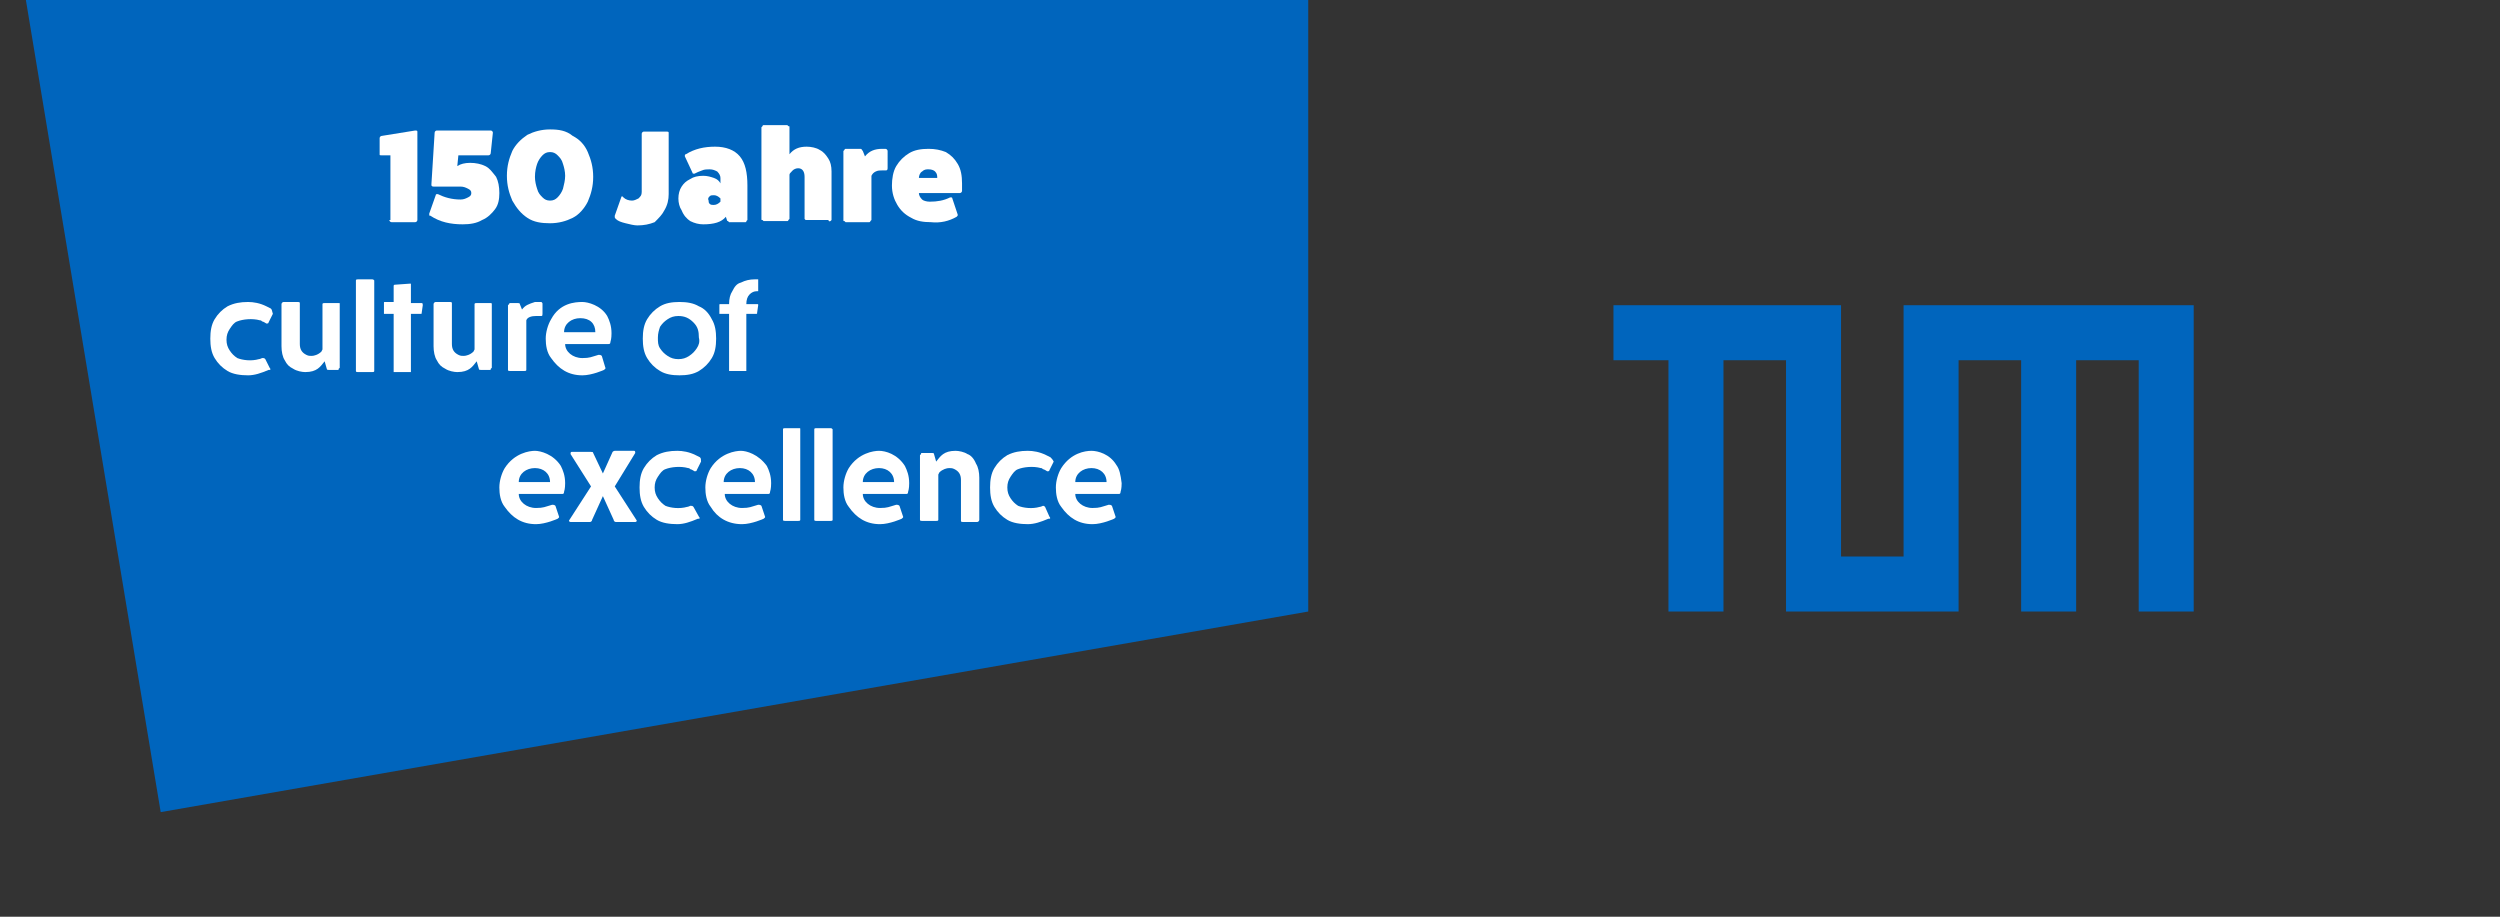 <?xml version="1.0" encoding="utf-8"?>
<!-- Generator: Adobe Illustrator 22.1.0, SVG Export Plug-In . SVG Version: 6.00 Build 0)  -->
<svg version="1.1" id="Ebene_1" xmlns="http://www.w3.org/2000/svg" xmlns:xlink="http://www.w3.org/1999/xlink" x="0px" y="0px"
	 viewBox="0 0 231.8 85" style="enable-background:new 0 0 231.8 85;" xml:space="preserve">
<rect x="0" y="0" width="231.8" height="85" fill="#333333" stroke="none"/>
<style type="text/css">
	.st0{fill:#0065BD;}
	.st1{fill:#FFFFFF;}
</style>
<polygon class="st0" points="2.4,0 2.4,0 14.9,75.3 121.3,56.7 121.3,0 121.3,0 "/>
<polygon class="st0" points="176.5,28.3 176.5,51.6 170.7,51.6 170.7,28.3 149.6,28.3 149.6,33.4 154.7,33.4 154.7,56.7 159.8,56.7 
	159.8,33.4 165.6,33.4 165.6,56.7 181.6,56.7 181.6,33.4 187.4,33.4 187.4,56.7 192.5,56.7 192.5,33.4 198.3,33.4 198.3,56.7 
	203.4,56.7 203.4,28.3 "/>
<g>
	<path class="st1" d="M25.1,28.6c0,0-0.4-0.2-0.4-0.2c-0.6-0.3-1.2-0.4-1.7-0.4c-0.7,0-1.3,0.1-1.9,0.4c-0.5,0.3-0.9,0.7-1.2,1.2
		c-0.3,0.5-0.4,1.1-0.4,1.8c0,0.7,0.1,1.3,0.4,1.8c0.3,0.5,0.7,0.9,1.2,1.2c0.5,0.3,1.2,0.4,1.9,0.4c0.6,0,1.2-0.2,1.9-0.5
		c0,0,0.1,0,0.1,0c0.1,0,0.1-0.1,0-0.2l-0.4-0.8c-0.1-0.1-0.1-0.1-0.3-0.1c0,0-0.2,0.1-0.3,0.1c-0.7,0.2-1.5,0.1-2-0.1
		c-0.3-0.2-0.5-0.4-0.7-0.7c-0.2-0.3-0.3-0.6-0.3-1c0-0.4,0.1-0.7,0.3-1c0.2-0.3,0.4-0.6,0.7-0.7c0.5-0.2,1.4-0.3,2.1-0.1
		c0.1,0,0.1,0,0.2,0.1c0.1,0,0.4,0.2,0.4,0.2c0.1,0,0.2,0,0.2-0.1l0.4-0.8C25.2,28.7,25.2,28.7,25.1,28.6
		C25.1,28.6,25.1,28.6,25.1,28.6z"/>
	<path class="st1" d="M31.4,28.1h-1.3c-0.1,0-0.2,0-0.2,0.1v4.2l-0.1,0.2c-0.3,0.3-0.7,0.4-0.9,0.4c-0.2,0-0.3,0-0.5-0.1
		c-0.4-0.2-0.6-0.5-0.6-1v-3.8c0-0.1-0.1-0.1-0.2-0.1h-1.3c-0.1,0-0.2,0.1-0.2,0.2v3.9c0,0.5,0.1,1,0.3,1.3c0.2,0.4,0.4,0.6,0.8,0.8
		c0.3,0.2,0.8,0.3,1.1,0.3c1.1,0,1.4-0.5,1.8-1c0,0,0.2,0.7,0.2,0.7c0,0.1,0.1,0.1,0.2,0.1h0.8c0.1,0,0.1,0,0.1-0.1
		c0,0,0.1-0.1,0.1-0.1c0,0,0-6,0-6C31.6,28.2,31.5,28.1,31.4,28.1z"/>
	<path class="st1" d="M36.1,20.4c0,0.1,0.1,0.2,0.2,0.2h2.2c0.1,0,0.2-0.1,0.2-0.2v-8.2c0-0.1-0.1-0.1-0.2-0.1l-3.1,0.5
		c-0.1,0-0.2,0.1-0.2,0.2v1.5c0,0.1,0,0.1,0.2,0.1h0.8V20.4z"/>
	<path class="st1" d="M34.5,25.9h-1.3c-0.1,0-0.2,0-0.2,0.1v8.4c0,0.1,0.1,0.1,0.2,0.1h1.3c0.1,0,0.2,0,0.2-0.1V26
		C34.6,25.9,34.6,25.9,34.5,25.9z"/>
	<path class="st1" d="M67.9,27c-0.2,0.3-0.3,0.7-0.3,1.2h0h-0.8c-0.1,0-0.1,0-0.1,0.1V29c0,0,0,0.1,0,0.1c0,0,0.1,0,0.1,0h0.8l0,5.2
		c0,0,0,0.1,0,0.1c0,0,0.1,0,0.1,0h1.4c0,0,0.1,0,0.1,0c0,0,0-0.1,0-0.1v-5.2h0.9c0.1,0,0.1,0,0.1-0.1l0.1-0.7c0-0.1,0-0.1-0.1-0.1
		h-1c0-0.4,0.1-0.7,0.3-0.9c0.2-0.2,0.4-0.3,0.7-0.3h0c0,0,0.1,0,0.1,0c0,0,0-0.1,0-0.1V26c0,0,0-0.1,0-0.1c0,0-0.1,0-0.1,0H70v0
		c0,0,0,0,0,0c-0.5,0-0.9,0.1-1.3,0.3C68.3,26.3,68.1,26.6,67.9,27z"/>
	<path class="st1" d="M49.6,28c-0.6,0.2-0.9,0.3-1.2,0.7c0,0-0.2-0.5-0.2-0.5c0-0.1-0.1-0.1-0.2-0.1h-0.7c0,0-0.1,0-0.1,0.1
		c0,0-0.1,0.1-0.1,0.1c0,0,0,6,0,6c0,0.1,0.1,0.1,0.2,0.1h1.3c0.1,0,0.2,0,0.2-0.1l0-4.6c0.1-0.3,0.5-0.4,0.9-0.4h0.5
		c0.1,0,0.1-0.1,0.1-0.2v-0.9c0-0.1,0-0.1-0.1-0.2c0,0,0,0-0.1,0C49.9,28,49.7,28,49.6,28z"/>
	<path class="st1" d="M64,20.5c0.4,0.2,0.8,0.3,1.2,0.3c1,0,1.7-0.2,2.1-0.7l0.1,0.3c0,0,0,0.1,0.1,0.1c0,0,0.1,0.1,0.1,0.1h1.5
		c0.1,0,0.1,0,0.1-0.1c0,0,0.1-0.1,0.1-0.1v-3.2c0-1.2-0.2-2.1-0.7-2.7c-0.5-0.6-1.3-0.9-2.3-0.9c-1,0-1.9,0.2-2.7,0.7
		c-0.1,0-0.1,0.1-0.1,0.1c0,0,0,0.1,0,0.1l0.7,1.5c0,0.1,0.1,0.1,0.1,0.1c0,0,0.1,0,0.1,0c0.2-0.1,0.4-0.2,0.7-0.3
		c0.2-0.1,0.5-0.1,0.7-0.1c0.3,0,0.5,0.1,0.7,0.2c0.2,0.2,0.3,0.4,0.3,0.6v0.5c-0.1-0.2-0.3-0.4-0.6-0.5c-0.3-0.1-0.6-0.2-1-0.2
		c-0.5,0-0.9,0.1-1.2,0.3c-0.4,0.2-0.6,0.4-0.8,0.7c-0.2,0.3-0.3,0.7-0.3,1.1c0,0.4,0.1,0.8,0.3,1.1C63.4,20,63.7,20.3,64,20.5z
		 M65.8,18.2c0.1-0.1,0.2-0.1,0.4-0.1c0.2,0,0.4,0.1,0.6,0.3v0.3c-0.2,0.2-0.4,0.3-0.6,0.3c-0.2,0-0.3,0-0.4-0.1
		c-0.1-0.1-0.1-0.2-0.1-0.3C65.6,18.4,65.7,18.3,65.8,18.2z"/>
	<path class="st1" d="M39.1,28.1h-1v-1.7c0,0,0-0.1,0-0.1c0,0-0.1,0-0.1,0l-1.4,0.1c-0.1,0-0.1,0.1-0.1,0.1v1.5h-0.8
		c-0.1,0-0.1,0-0.1,0.1V29c0,0,0,0.1,0,0.1c0,0,0.1,0,0.1,0h0.8v5.3c0,0,0,0.1,0,0.1c0,0,0.1,0,0.1,0H38c0,0,0.1,0,0.1,0
		c0,0,0-0.1,0-0.1v-5.3H39c0.1,0,0.1,0,0.1-0.1l0.1-0.7C39.2,28.2,39.2,28.1,39.1,28.1z"/>
	<path class="st1" d="M64.8,28.4c-0.5-0.3-1.1-0.4-1.8-0.4c-0.7,0-1.3,0.1-1.8,0.4c-0.5,0.3-0.9,0.7-1.2,1.2
		c-0.3,0.5-0.4,1.1-0.4,1.8c0,0.7,0.1,1.3,0.4,1.8c0.3,0.5,0.7,0.9,1.2,1.2c0.5,0.3,1.1,0.4,1.8,0.4c0.7,0,1.3-0.1,1.8-0.4
		c0.5-0.3,0.9-0.7,1.2-1.2c0.3-0.5,0.4-1.1,0.4-1.8c0-0.7-0.1-1.3-0.4-1.8C65.7,29,65.3,28.6,64.8,28.4z M64.6,32.3
		c-0.2,0.3-0.4,0.5-0.7,0.7c-0.3,0.2-0.6,0.3-1,0.3c-0.4,0-0.7-0.1-1-0.3c-0.3-0.2-0.5-0.4-0.7-0.7c-0.2-0.3-0.2-0.6-0.2-1
		c0-0.4,0.1-0.7,0.2-1c0.2-0.3,0.4-0.5,0.7-0.7c0.3-0.2,0.6-0.3,1-0.3c0.6,0,1,0.2,1.4,0.6c0.4,0.4,0.5,0.8,0.5,1.4
		C64.9,31.7,64.8,32,64.6,32.3z"/>
	<path class="st1" d="M48.9,20.2c0.6,0.4,1.3,0.5,2.1,0.5s1.5-0.2,2.1-0.5s1.1-0.9,1.4-1.5c0.3-0.7,0.5-1.4,0.5-2.3
		c0-0.9-0.2-1.6-0.5-2.3c-0.3-0.7-0.8-1.2-1.4-1.5C52.5,12.1,51.8,12,51,12c-0.8,0-1.5,0.2-2.1,0.5c-0.6,0.4-1.1,0.9-1.4,1.5
		c-0.3,0.7-0.5,1.4-0.5,2.3c0,0.9,0.2,1.6,0.5,2.3C47.9,19.3,48.3,19.8,48.9,20.2z M49.8,15.2c0.1-0.3,0.3-0.6,0.5-0.8
		c0.2-0.2,0.4-0.3,0.7-0.3c0.3,0,0.5,0.1,0.7,0.3c0.2,0.2,0.4,0.4,0.5,0.8c0.1,0.3,0.2,0.7,0.2,1.1c0,0.4-0.1,0.8-0.2,1.2
		c-0.1,0.3-0.3,0.6-0.5,0.8c-0.2,0.2-0.4,0.3-0.7,0.3c-0.3,0-0.5-0.1-0.7-0.3c-0.2-0.2-0.4-0.4-0.5-0.8c-0.1-0.3-0.2-0.7-0.2-1.1
		C49.6,15.9,49.7,15.5,49.8,15.2z"/>
	<path class="st1" d="M51.1,29.6c-0.3,0.5-0.5,1.2-0.5,1.8c0,0.6,0.1,1.3,0.5,1.8c0.7,1,1.6,1.6,2.9,1.6c0.9,0,2-0.5,2-0.5l0,0
		c0.1-0.1,0.2-0.1,0.1-0.3L55.8,33c-0.1-0.1-0.2-0.1-0.3-0.1c0,0,0,0,0,0c-0.7,0.2-0.8,0.3-1.5,0.3c-0.9,0-1.6-0.6-1.6-1.3h4
		c0.1,0,0.2,0,0.2-0.2c0.1-0.3,0.1-0.7,0.1-0.8c0-0.7-0.2-1.2-0.4-1.6c-0.6-1-1.8-1.3-2.3-1.3C53.3,28,51.9,28.1,51.1,29.6z
		 M55.2,30.8h-2.9c0-0.8,0.7-1.3,1.5-1.3C54.7,29.5,55.2,30,55.2,30.8z"/>
	<path class="st1" d="M58.9,42c0-0.1,0-0.2-0.1-0.2H57c-0.1,0-0.2,0.1-0.2,0.1l-0.9,2L55,42c0-0.1-0.1-0.1-0.2-0.1H53
		c-0.1,0-0.1,0.1-0.1,0.2l1.9,3l-2,3.1c-0.1,0.1,0,0.2,0.1,0.2h1.8c0.1,0,0.2-0.1,0.2-0.2l1-2.2l1,2.2c0,0.1,0.1,0.2,0.2,0.2h1.8
		c0.1,0,0.2-0.1,0.1-0.2l-2-3.1L58.9,42z"/>
	<path class="st1" d="M88.7,20.1c0.1-0.1,0.1-0.1,0.1-0.2l-0.5-1.5c0-0.1-0.1-0.1-0.1-0.1c0,0,0,0-0.1,0c-0.6,0.3-1.2,0.4-1.9,0.4
		c-0.3,0-0.6-0.1-0.7-0.2c-0.2-0.2-0.3-0.4-0.3-0.6H89c0.1,0,0.2-0.1,0.2-0.2c0-0.2,0-0.5,0-0.7c0-0.7-0.1-1.3-0.4-1.8
		c-0.3-0.5-0.6-0.8-1.1-1.1c-0.5-0.2-1-0.3-1.6-0.3c-0.7,0-1.3,0.1-1.8,0.4c-0.5,0.3-0.9,0.7-1.2,1.2c-0.3,0.5-0.4,1.2-0.4,1.8
		c0,0.7,0.2,1.3,0.5,1.8c0.3,0.5,0.7,0.9,1.3,1.2c0.5,0.3,1.1,0.4,1.8,0.4C87.2,20.7,88,20.5,88.7,20.1z M85.5,15.9
		c0.2-0.2,0.4-0.2,0.6-0.2c0.3,0,0.5,0.1,0.6,0.2c0.2,0.2,0.2,0.4,0.2,0.6h-1.7C85.2,16.3,85.3,16,85.5,15.9z"/>
	<path class="st1" d="M81.5,41.8c-0.5,0-1.9,0.2-2.8,1.6c-0.3,0.5-0.5,1.2-0.5,1.8c0,0.6,0.1,1.3,0.5,1.8c0.7,1,1.6,1.6,2.9,1.6
		c0.9,0,2-0.5,2-0.5v0c0.1-0.1,0.2-0.1,0.1-0.3l-0.3-0.9c-0.1-0.1-0.2-0.1-0.3-0.1c0,0,0,0,0,0c-0.7,0.2-0.8,0.3-1.5,0.3
		c-0.9,0-1.6-0.6-1.6-1.3h4c0.1,0,0.2,0,0.2-0.2c0.1-0.3,0.1-0.7,0.1-0.8c0-0.7-0.2-1.2-0.4-1.6C83.2,42.1,82.1,41.8,81.5,41.8z
		 M80,44.7c0-0.8,0.7-1.3,1.5-1.3c0.8,0,1.4,0.5,1.4,1.3H80z"/>
	<path class="st1" d="M77,39.7h-1.3c-0.1,0-0.2,0-0.2,0.1v8.4c0,0.1,0.1,0.1,0.2,0.1h1.3c0.1,0,0.2,0,0.2-0.1v-8.4
		C77.1,39.7,77.1,39.7,77,39.7z"/>
	<path class="st1" d="M78.4,20.6h2.2c0,0,0.1,0,0.1-0.1c0,0,0.1-0.1,0.1-0.1v-4.1c0.1-0.2,0.2-0.3,0.4-0.4c0.2-0.1,0.4-0.1,0.6-0.1
		h0.3c0.1,0,0.2,0,0.2-0.2V14c0-0.1-0.1-0.2-0.2-0.2h-0.3c-0.7,0-1.2,0.2-1.6,0.7L80,14c-0.1-0.1-0.1-0.2-0.2-0.2h-1.4
		c0,0-0.1,0-0.1,0.1c0,0-0.1,0.1-0.1,0.1v6.4c0,0.1,0,0.1,0.1,0.1C78.3,20.5,78.4,20.6,78.4,20.6z"/>
	<path class="st1" d="M103.5,43.1c-0.6-1-1.7-1.3-2.3-1.3s-1.9,0.2-2.8,1.6c-0.3,0.5-0.5,1.2-0.5,1.8c0,0.6,0.1,1.3,0.5,1.8
		c0.7,1,1.6,1.6,2.9,1.6c0.9,0,2-0.5,2-0.5v0c0.1-0.1,0.2-0.1,0.1-0.3l-0.3-0.9c-0.1-0.1-0.2-0.1-0.3-0.1c0,0,0,0,0,0
		c-0.7,0.2-0.8,0.3-1.5,0.3c-0.9,0-1.6-0.6-1.6-1.3h4c0.1,0,0.2,0,0.2-0.2c0.1-0.3,0.1-0.7,0.1-0.8C103.9,44,103.8,43.5,103.5,43.1z
		 M99.7,44.7c0-0.8,0.7-1.3,1.5-1.3c0.8,0,1.4,0.5,1.4,1.3H99.7z"/>
	<path class="st1" d="M89.7,42.1c-0.3-0.2-0.8-0.3-1.1-0.3c-1.1,0-1.4,0.5-1.8,1c0,0-0.2-0.7-0.2-0.7c0-0.1-0.1-0.1-0.2-0.1h-0.9
		c-0.1,0-0.1,0-0.1,0.1c0,0-0.1,0.1-0.1,0.1c0,0,0,6,0,6c0,0.1,0.1,0.1,0.2,0.1h1.3c0.1,0,0.2,0,0.2-0.1v-4.2l0.1-0.2
		c0.3-0.3,0.7-0.4,0.9-0.4c0.2,0,0.3,0,0.5,0.1c0.4,0.2,0.6,0.5,0.6,1v3.8c0,0.1,0.1,0.1,0.2,0.1h1.3c0.1,0,0.2-0.1,0.2-0.2v-3.9
		c0-0.5-0.1-1-0.3-1.3C90.3,42.5,90,42.2,89.7,42.1z"/>
	<path class="st1" d="M97.4,42.4c0,0-0.4-0.2-0.4-0.2c-0.6-0.3-1.2-0.4-1.7-0.4c-0.7,0-1.3,0.1-1.9,0.4c-0.5,0.3-0.9,0.7-1.2,1.2
		c-0.3,0.5-0.4,1.1-0.4,1.8c0,0.7,0.1,1.3,0.4,1.8c0.3,0.5,0.7,0.9,1.2,1.2c0.5,0.3,1.2,0.4,1.9,0.4c0.6,0,1.2-0.2,1.9-0.5
		c0,0,0.1,0,0.1,0c0.1,0,0.1-0.1,0-0.2L96.9,47c-0.1-0.1-0.1-0.1-0.2-0.1c0,0-0.2,0.1-0.3,0.1c-0.7,0.2-1.5,0.1-2-0.1
		c-0.3-0.2-0.5-0.4-0.7-0.7c-0.2-0.3-0.3-0.6-0.3-1c0-0.4,0.1-0.7,0.3-1c0.2-0.3,0.4-0.6,0.7-0.7c0.5-0.2,1.4-0.3,2.1-0.1
		c0.1,0,0.1,0,0.2,0.1c0.1,0,0.4,0.2,0.4,0.2c0.1,0,0.2,0,0.2-0.1l0.4-0.8C97.6,42.6,97.5,42.5,97.4,42.4
		C97.5,42.4,97.4,42.4,97.4,42.4z"/>
	<path class="st1" d="M61.6,19.5C61.9,19,62,18.5,62,18v-5.6c0,0,0,0,0-0.1c0-0.1-0.1-0.1-0.2-0.1h-2.1c-0.1,0-0.2,0.1-0.2,0.2v5.4
		c0,0.3-0.1,0.4-0.3,0.6c-0.2,0.1-0.4,0.2-0.6,0.2c-0.3,0-0.6-0.1-0.8-0.3c0,0-0.1-0.1-0.1-0.1c0,0-0.1,0-0.1,0.1l-0.6,1.7
		c0,0,0,0,0,0.1c0,0.1,0,0.1,0.1,0.2c0.2,0.2,0.5,0.3,0.9,0.4c0.4,0.1,0.8,0.2,1.1,0.2c0.6,0,1.1-0.1,1.6-0.3
		C61.1,20.2,61.4,19.9,61.6,19.5z"/>
	<path class="st1" d="M49.6,41.8c-0.5,0-1.9,0.2-2.8,1.6c-0.3,0.5-0.5,1.2-0.5,1.8c0,0.6,0.1,1.3,0.5,1.8c0.7,1,1.6,1.6,2.9,1.6
		c0.9,0,2-0.5,2-0.5l0,0c0.1-0.1,0.2-0.1,0.1-0.3l-0.3-0.9c-0.1-0.1-0.2-0.1-0.3-0.1c0,0,0,0,0,0c-0.7,0.2-0.8,0.3-1.5,0.3
		c-0.9,0-1.6-0.6-1.6-1.3h4c0.1,0,0.2,0,0.2-0.2c0.1-0.3,0.1-0.7,0.1-0.8c0-0.7-0.2-1.2-0.4-1.6C51.3,42.1,50.1,41.8,49.6,41.8z
		 M48.1,44.7c0-0.8,0.7-1.3,1.5-1.3c0.8,0,1.4,0.5,1.4,1.3H48.1z"/>
	<path class="st1" d="M45.5,28.1h-1.3c-0.1,0-0.2,0-0.2,0.1v4.2l-0.1,0.2c-0.3,0.3-0.7,0.4-0.9,0.4c-0.2,0-0.3,0-0.5-0.1
		c-0.4-0.2-0.6-0.5-0.6-1v-3.8c0-0.1-0.1-0.1-0.2-0.1h-1.3c-0.1,0-0.2,0.1-0.2,0.2v3.9c0,0.5,0.1,1,0.3,1.3c0.2,0.4,0.4,0.6,0.8,0.8
		c0.3,0.2,0.8,0.3,1.1,0.3c1.1,0,1.4-0.5,1.8-1c0,0,0.2,0.7,0.2,0.7c0,0.1,0.1,0.1,0.2,0.1h0.8c0.1,0,0.1,0,0.1-0.1
		c0,0,0.1-0.1,0.1-0.1c0,0,0-6,0-6C45.6,28.2,45.6,28.1,45.5,28.1z"/>
	<path class="st1" d="M45,15.4c-0.4-0.2-0.9-0.3-1.4-0.3c-0.5,0-0.9,0.1-1.2,0.3l0.1-1h2.8c0.1,0,0.2-0.1,0.2-0.2l0.2-1.9
		c0-0.1-0.1-0.2-0.2-0.2h-5c-0.1,0-0.2,0.1-0.2,0.2L40,17.1c0,0.1,0,0.2,0.2,0.2h2.5c0.3,0,0.5,0.1,0.7,0.2c0.2,0.1,0.3,0.2,0.3,0.4
		c0,0.2-0.1,0.3-0.3,0.4c-0.2,0.1-0.4,0.2-0.7,0.2c-0.8,0-1.5-0.2-2.1-0.5c0,0-0.1,0-0.1,0c-0.1,0-0.1,0.1-0.1,0.1l-0.6,1.7
		c0,0,0,0,0,0.1c0,0.1,0,0.1,0.1,0.1c0.9,0.6,1.9,0.8,3,0.8c0.7,0,1.3-0.1,1.8-0.4c0.5-0.2,0.9-0.6,1.2-1c0.3-0.4,0.4-0.9,0.4-1.5
		s-0.1-1.1-0.3-1.5C45.6,15.9,45.4,15.6,45,15.4z"/>
	<path class="st1" d="M77,20.5c0,0,0.1-0.1,0.1-0.1v-4.5c0-0.5-0.1-0.9-0.3-1.2c-0.2-0.3-0.4-0.6-0.8-0.8c-0.3-0.2-0.8-0.3-1.2-0.3
		c-0.7,0-1.2,0.2-1.6,0.7v-2.5c0-0.1,0-0.1-0.1-0.1c0,0-0.1-0.1-0.1-0.1h-2.2c0,0-0.1,0-0.1,0.1c0,0-0.1,0.1-0.1,0.1v8.5
		c0,0.1,0,0.1,0.1,0.1c0,0,0.1,0.1,0.1,0.1h2.2c0,0,0.1,0,0.1-0.1c0,0,0.1-0.1,0.1-0.1v-3.9l0-0.2c0-0.1,0.1-0.2,0.3-0.4
		c0.1-0.1,0.3-0.2,0.5-0.2c0.4,0,0.6,0.3,0.6,0.8v3.8c0,0,0,0.1,0,0.1c0,0,0.1,0.1,0.1,0.1h2.1C76.9,20.6,76.9,20.5,77,20.5z"/>
	<path class="st1" d="M74.1,39.7h-1.3c-0.1,0-0.2,0-0.2,0.1v8.4c0,0.1,0.1,0.1,0.2,0.1H74c0.1,0,0.2,0,0.2-0.1v-8.4
		C74.2,39.7,74.2,39.7,74.1,39.7z"/>
	<path class="st1" d="M64.9,42.4c0,0-0.4-0.2-0.4-0.2c-0.6-0.3-1.2-0.4-1.7-0.4c-0.7,0-1.3,0.1-1.9,0.4c-0.5,0.3-0.9,0.7-1.2,1.2
		c-0.3,0.5-0.4,1.1-0.4,1.8c0,0.7,0.1,1.3,0.4,1.8c0.3,0.5,0.7,0.9,1.2,1.2c0.5,0.3,1.2,0.4,1.9,0.4c0.6,0,1.2-0.2,1.9-0.5
		c0,0,0.1,0,0.1,0c0.1,0,0.1-0.1,0-0.2L64.3,47c-0.1-0.1-0.1-0.1-0.3-0.1c0,0-0.2,0.1-0.3,0.1c-0.7,0.2-1.5,0.1-2-0.1
		c-0.3-0.2-0.5-0.4-0.7-0.7c-0.2-0.3-0.3-0.6-0.3-1c0-0.4,0.1-0.7,0.3-1c0.2-0.3,0.4-0.6,0.7-0.7c0.5-0.2,1.4-0.3,2.1-0.1
		c0.1,0,0.1,0,0.2,0.1c0.1,0,0.4,0.2,0.4,0.2c0.1,0,0.2,0,0.2-0.1l0.4-0.8C65,42.6,65,42.5,64.9,42.4C64.9,42.4,64.9,42.4,64.9,42.4
		z"/>
	<path class="st1" d="M68.7,41.8c-0.5,0-1.9,0.2-2.8,1.6c-0.3,0.5-0.5,1.2-0.5,1.8c0,0.6,0.1,1.3,0.5,1.8c0.6,1,1.6,1.6,2.9,1.6
		c0.9,0,2-0.5,2-0.5l0,0c0.1-0.1,0.2-0.1,0.1-0.3l-0.3-0.9c-0.1-0.1-0.2-0.1-0.3-0.1c0,0,0,0,0,0c-0.7,0.2-0.8,0.3-1.5,0.3
		c-0.9,0-1.6-0.6-1.6-1.3h4c0.1,0,0.2,0,0.2-0.2c0.1-0.3,0.1-0.7,0.1-0.8c0-0.7-0.2-1.2-0.4-1.6C70.3,42.1,69.2,41.8,68.7,41.8z
		 M67.1,44.7c0-0.8,0.7-1.3,1.5-1.3c0.8,0,1.4,0.5,1.4,1.3H67.1z"/>
</g>
</svg>
